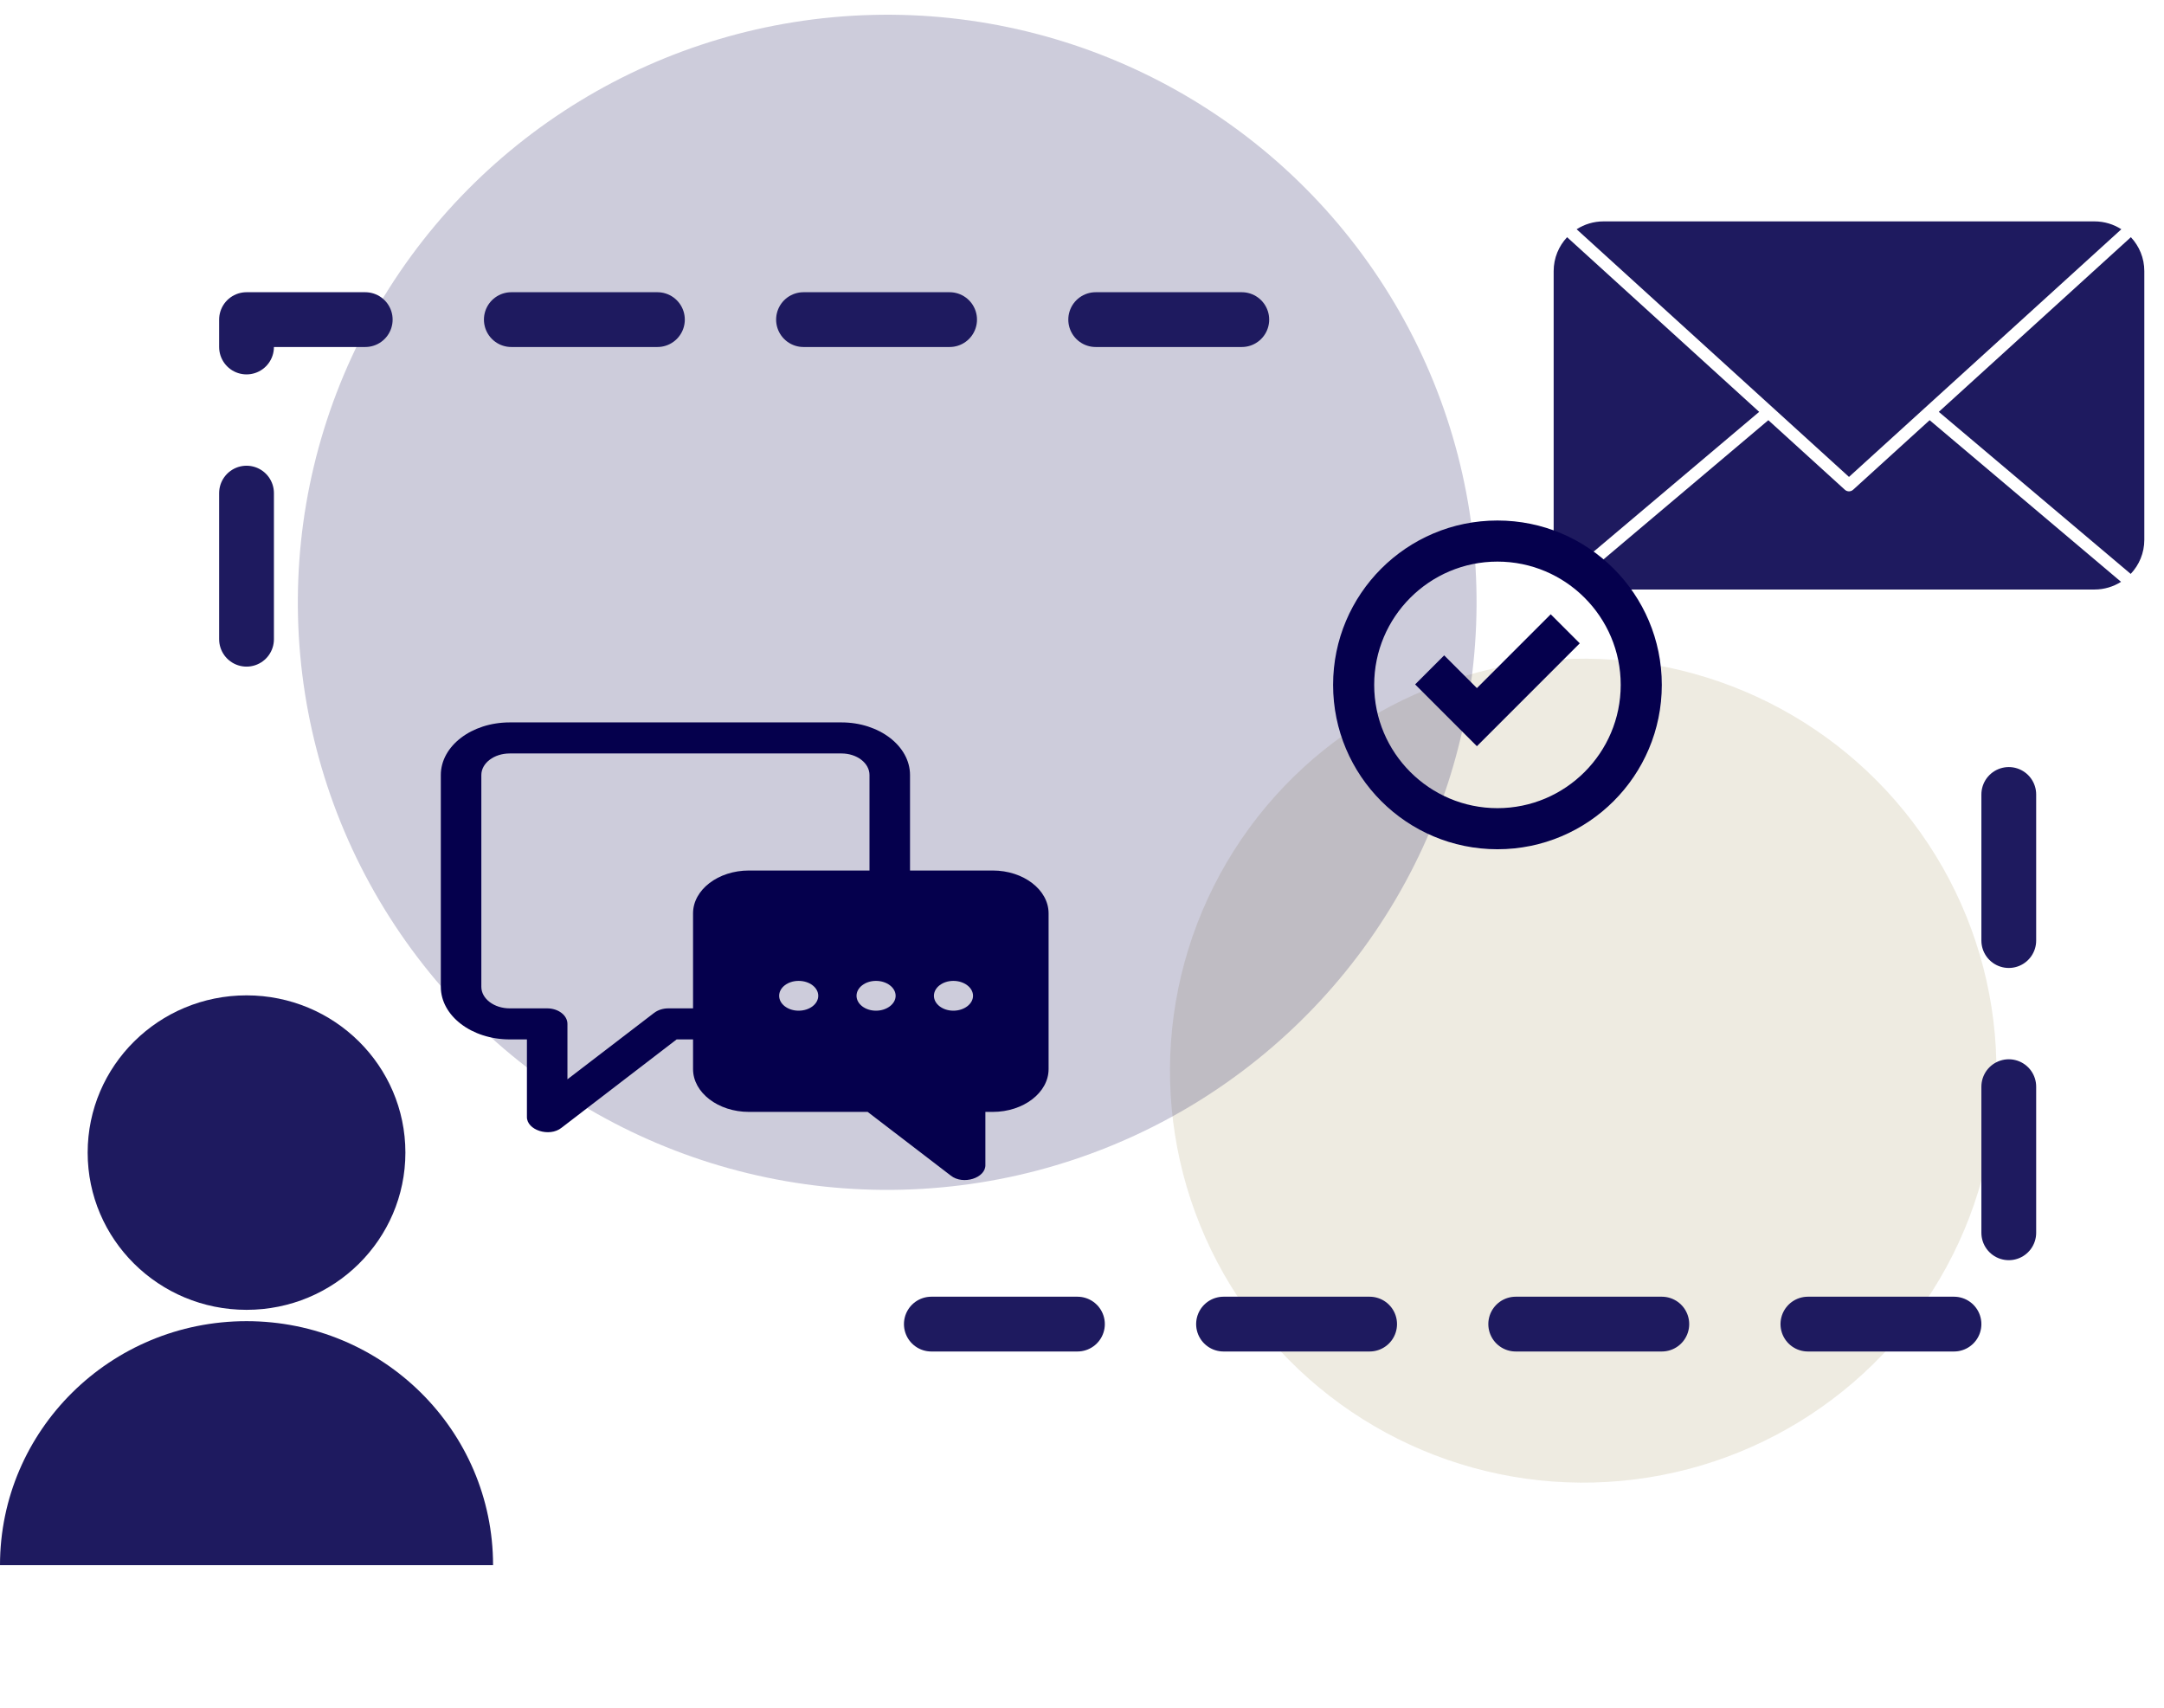 <svg width="237" height="187" viewBox="0 0 237 187" fill="none" xmlns="http://www.w3.org/2000/svg">
<path d="M27 144.678C12.087 144.678 0 156.641 0 171.401H54C53.997 156.641 41.911 144.678 27 144.678Z" fill="#1E1A5F"/>
<path d="M27.001 143.438C36.61 143.438 44.397 135.732 44.399 126.221C44.397 116.708 36.61 109 27.001 109C17.391 109 9.601 116.708 9.601 126.221C9.601 135.732 17.391 143.438 27.001 143.438Z" fill="#1E1A5F"/>
<ellipse opacity="0.3" rx="45.1" ry="45.242" transform="matrix(0.026 1 -1 0.026 173.392 117.246)" fill="#C7BA9A"/>
<ellipse opacity="0.2" rx="64.323" ry="64.525" transform="matrix(0.026 1 -1 0.026 97.166 65.958)" fill="#05004D"/>
<path d="M136 35H27V78" stroke="#1E1A5F" stroke-width="6" stroke-linecap="round" stroke-linejoin="round" stroke-dasharray="16 16"/>
<path d="M102 145H220V74.5" stroke="#1E1A5F" stroke-width="6" stroke-linecap="round" stroke-linejoin="round" stroke-dasharray="16 16"/>
<path d="M171.628 25.975C170.716 26.948 170.156 28.253 170.156 29.687V59.115C170.156 60.558 170.724 61.871 171.647 62.847L192.664 45.101L171.628 25.975Z" fill="#1E1A5F"/>
<path d="M232.327 25.105C231.478 24.561 230.469 24.244 229.386 24.244H175.615C174.532 24.244 173.523 24.561 172.673 25.106L202.5 52.225L232.327 25.105Z" fill="#1E1A5F"/>
<path d="M202.954 53.631C202.825 53.748 202.662 53.807 202.5 53.807C202.337 53.807 202.174 53.748 202.046 53.631L193.668 46.014L172.703 63.715C173.546 64.247 174.544 64.557 175.614 64.557H229.385C230.455 64.557 231.453 64.247 232.296 63.715L211.332 46.014L202.954 53.631Z" fill="#1E1A5F"/>
<path d="M212.336 45.101L233.353 62.847C234.277 61.872 234.844 60.558 234.844 59.115V29.687C234.844 28.253 234.284 26.948 233.372 25.975L212.336 45.101Z" fill="#1E1A5F"/>
<g clip-path="url(#clip0)">
<path d="M108.717 95.328H99.665V84.873C99.665 81.694 96.292 79.11 92.165 79.11H55.822C51.651 79.11 48.278 81.694 48.278 84.873V108.061C48.278 111.24 51.651 113.824 55.822 113.824H57.708V122.29C57.664 123.752 60.171 124.568 61.502 123.497L74.105 113.824H75.902V117.071C75.902 119.655 78.653 121.763 82.026 121.763H95.027L104.124 128.733C105.456 129.804 107.985 129.005 107.918 127.543V121.763H108.717C112.09 121.763 114.841 119.655 114.841 117.071V100.02C114.841 97.436 112.09 95.328 108.717 95.328ZM85.332 109.047C85.332 108.146 86.285 107.415 87.461 107.415C88.66 107.415 89.614 108.146 89.614 109.047C89.614 109.948 88.66 110.679 87.461 110.679C86.285 110.679 85.332 109.948 85.332 109.047ZM93.807 109.047C93.807 108.146 94.761 107.415 95.937 107.415C97.113 107.415 98.089 108.146 98.089 109.047C98.089 109.948 97.113 110.679 95.937 110.679C94.761 110.679 93.807 109.948 93.807 109.047ZM102.283 109.047C102.283 108.146 103.237 107.415 104.413 107.415C105.589 107.415 106.565 108.146 106.565 109.047C106.565 109.948 105.589 110.679 104.413 110.679C103.237 110.679 102.283 109.948 102.283 109.047ZM75.902 100.02V110.424H73.195C72.596 110.424 72.041 110.611 71.62 110.934L62.145 118.193V112.124C62.145 111.189 61.147 110.424 59.927 110.424H55.822C54.114 110.424 52.716 109.37 52.716 108.061V84.873C52.716 83.564 54.114 82.51 55.822 82.51H92.165C93.851 82.51 95.227 83.564 95.227 84.873V95.328H82.025C78.653 95.328 75.902 97.436 75.902 100.02Z" fill="#05004D"/>
</g>
<g clip-path="url(#clip1)">
<path d="M164 57C154.059 57 146 65.059 146 75C146 84.941 154.059 93 164 93C173.941 93 182 84.941 182 75C182 65.059 173.941 57 164 57ZM164 88.5C156.555 88.5 150.5 82.445 150.5 75C150.5 67.555 156.555 61.5 164 61.5C171.445 61.5 177.5 67.555 177.5 75C177.5 82.445 171.445 88.5 164 88.5Z" fill="#05004D"/>
<path d="M161.75 81.715L154.984 74.949L158.166 71.768L161.75 75.352L169.834 67.268L173.016 70.449L161.75 81.715Z" fill="#05004D"/>
</g>
<defs>
<clipPath id="clip0">
<rect width="71" height="68" fill="white" transform="translate(46 77)"/>
</clipPath>
<clipPath id="clip1">
<rect width="36" height="45" fill="white" transform="translate(146 57)"/>
</clipPath>
</defs>
</svg>

